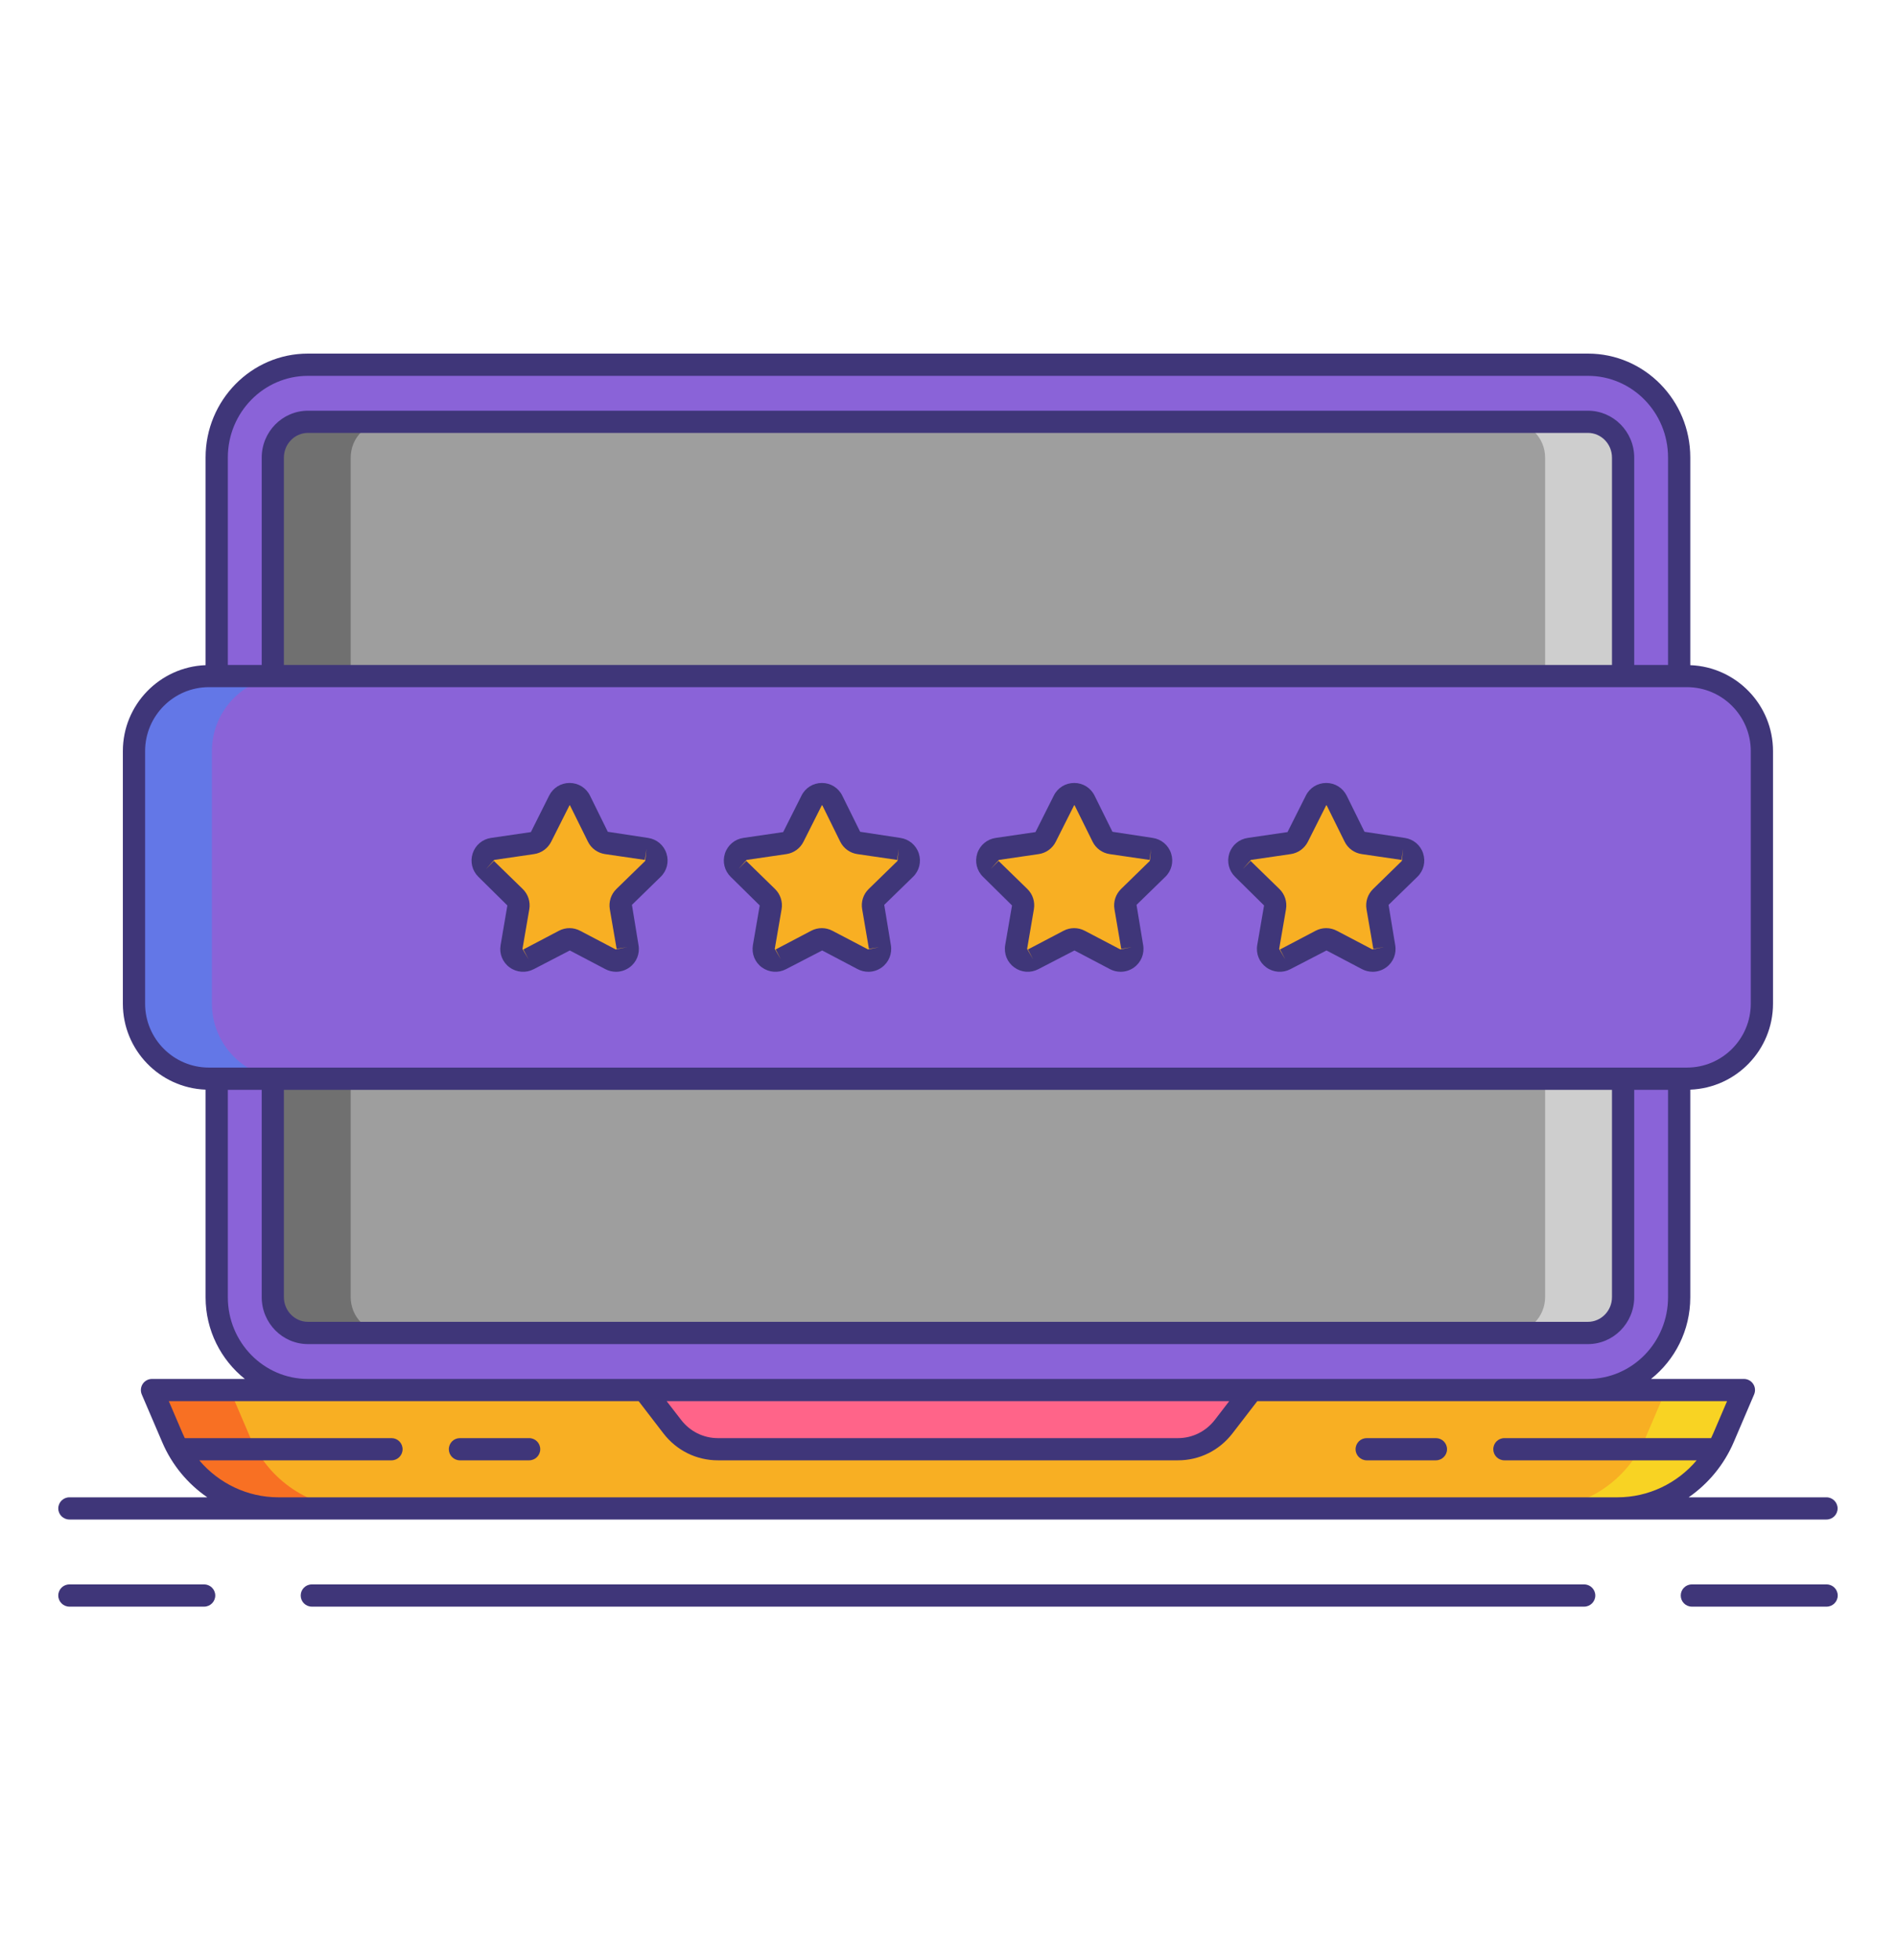 <svg width="30" height="31" viewBox="0 0 30 31" fill="none" xmlns="http://www.w3.org/2000/svg">
<path d="M4.868 21.982C4.073 21.982 3.426 21.325 3.426 20.516V7.234C3.426 6.426 4.073 5.768 4.868 5.768H25.124C25.919 5.768 26.566 6.426 26.566 7.234V20.516C26.566 21.325 25.919 21.982 25.124 21.982H4.868Z" fill="#8A63D8"/>
<path d="M25.682 7.237V20.513C25.682 20.826 25.432 21.08 25.124 21.08H4.874C4.566 21.08 4.316 20.826 4.316 20.513V7.237C4.316 6.924 4.566 6.67 4.874 6.67H25.125C25.432 6.67 25.682 6.924 25.682 7.237Z" fill="#9E9E9E"/>
<path d="M5.549 20.513V7.237C5.549 6.924 5.798 6.67 6.106 6.67H4.874C4.566 6.67 4.316 6.924 4.316 7.237V20.513C4.316 20.826 4.566 21.08 4.874 21.08H6.106C5.798 21.08 5.549 20.826 5.549 20.513Z" fill="#707070"/>
<path d="M24.448 20.513V7.237C24.448 6.924 24.198 6.67 23.891 6.67H25.123C25.431 6.67 25.68 6.924 25.68 7.237V20.513C25.68 20.826 25.431 21.08 25.123 21.08H23.891C24.198 21.08 24.448 20.826 24.448 20.513Z" fill="#CECECE"/>
<path d="M15 21.982H2.406L2.728 22.736C3.019 23.415 3.678 23.855 4.406 23.855H15H25.595C26.323 23.855 26.982 23.415 27.272 22.736L27.595 21.982H15Z" fill="#F8AF23"/>
<path d="M3.961 22.736L3.638 21.982H2.406L2.728 22.736C3.019 23.415 3.678 23.855 4.406 23.855H5.638C4.91 23.855 4.251 23.415 3.961 22.736Z" fill="#F87023"/>
<path d="M26.037 22.736L26.359 21.982H27.591L27.269 22.736C26.979 23.415 26.32 23.855 25.592 23.855H24.359C25.088 23.855 25.747 23.415 26.037 22.736Z" fill="#F8D323"/>
<path d="M10.191 21.982L10.637 22.561C10.811 22.787 11.078 22.919 11.36 22.919H18.639C18.922 22.919 19.188 22.787 19.362 22.561L19.808 21.982H10.191Z" fill="#FF6489"/>
<path d="M26.693 17.059H3.308C2.652 17.059 2.121 16.527 2.121 15.872V11.878C2.121 11.223 2.652 10.691 3.308 10.691H26.693C27.348 10.691 27.879 11.223 27.879 11.878V15.872C27.879 16.527 27.348 17.059 26.693 17.059Z" fill="#8A63D8"/>
<path d="M3.353 15.872V11.878C3.353 11.223 3.885 10.691 4.54 10.691H3.308C2.652 10.691 2.121 11.223 2.121 11.878V15.872C2.121 16.527 2.652 17.059 3.308 17.059H4.54C3.885 17.059 3.353 16.527 3.353 15.872Z" fill="#6377E7"/>
<path d="M26.644 15.872V11.878C26.644 11.223 26.112 10.691 25.457 10.691H26.689C27.345 10.691 27.876 11.223 27.876 11.878V15.872C27.876 16.527 27.345 17.059 26.689 17.059H25.457C26.112 17.059 26.644 16.527 26.644 15.872Z" fill="#8A63D8"/>
<path d="M9.178 12.661L9.46 13.231C9.487 13.286 9.539 13.324 9.599 13.333L10.229 13.424C10.381 13.446 10.441 13.633 10.332 13.74L9.876 14.184C9.832 14.227 9.812 14.288 9.823 14.348L9.93 14.975C9.956 15.126 9.797 15.242 9.661 15.17L9.098 14.874C9.044 14.846 8.98 14.846 8.926 14.874L8.363 15.17C8.227 15.242 8.068 15.126 8.094 14.975L8.202 14.348C8.212 14.288 8.192 14.227 8.148 14.184L7.693 13.74C7.583 13.633 7.644 13.446 7.795 13.424L8.425 13.333C8.485 13.324 8.538 13.286 8.564 13.231L8.846 12.661C8.914 12.523 9.11 12.523 9.178 12.661Z" fill="#F8AF23"/>
<path d="M13.171 12.661L13.452 13.231C13.479 13.286 13.531 13.324 13.592 13.333L14.221 13.424C14.373 13.446 14.434 13.633 14.324 13.74L13.868 14.184C13.825 14.227 13.805 14.288 13.815 14.348L13.922 14.975C13.948 15.126 13.79 15.242 13.654 15.17L13.091 14.874C13.037 14.846 12.972 14.846 12.918 14.874L12.355 15.17C12.219 15.242 12.06 15.126 12.086 14.975L12.194 14.348C12.204 14.288 12.184 14.227 12.14 14.184L11.685 13.74C11.575 13.633 11.636 13.446 11.788 13.424L12.417 13.333C12.478 13.324 12.53 13.286 12.557 13.231L12.838 12.661C12.906 12.523 13.102 12.523 13.171 12.661Z" fill="#F8AF23"/>
<path d="M17.163 12.661L17.444 13.231C17.471 13.286 17.523 13.324 17.584 13.333L18.213 13.424C18.365 13.446 18.426 13.633 18.316 13.74L17.86 14.184C17.817 14.227 17.797 14.288 17.807 14.348L17.915 14.975C17.941 15.126 17.782 15.242 17.646 15.17L17.083 14.874C17.029 14.846 16.964 14.846 16.91 14.874L16.347 15.17C16.211 15.242 16.053 15.126 16.078 14.975L16.186 14.348C16.196 14.288 16.176 14.227 16.133 14.184L15.677 13.74C15.567 13.633 15.628 13.446 15.78 13.424L16.409 13.333C16.47 13.324 16.522 13.286 16.549 13.231L16.83 12.661C16.898 12.523 17.095 12.523 17.163 12.661Z" fill="#F8AF23"/>
<path d="M21.151 12.661L21.433 13.231C21.459 13.286 21.512 13.324 21.572 13.333L22.201 13.424C22.354 13.446 22.414 13.633 22.304 13.74L21.849 14.184C21.805 14.227 21.785 14.288 21.795 14.348L21.903 14.975C21.929 15.126 21.77 15.242 21.634 15.17L21.071 14.874C21.017 14.846 20.953 14.846 20.899 14.874L20.336 15.17C20.2 15.242 20.041 15.126 20.067 14.975L20.174 14.348C20.185 14.288 20.165 14.227 20.121 14.184L19.666 13.74C19.556 13.633 19.616 13.446 19.768 13.424L20.398 13.333C20.458 13.324 20.51 13.286 20.537 13.231L20.819 12.661C20.887 12.523 21.083 12.523 21.151 12.661Z" fill="#F8AF23"/>
<path d="M8.372 22.743H7.277C7.18 22.743 7.102 22.821 7.102 22.919C7.102 23.015 7.18 23.094 7.277 23.094H8.372C8.47 23.094 8.548 23.015 8.548 22.919C8.548 22.821 8.47 22.743 8.372 22.743Z" fill="#3F3679"/>
<path d="M22.72 22.743H21.625C21.528 22.743 21.449 22.821 21.449 22.919C21.449 23.015 21.528 23.094 21.625 23.094H22.72C22.817 23.094 22.896 23.015 22.896 22.919C22.896 22.821 22.817 22.743 22.72 22.743Z" fill="#3F3679"/>
<path d="M3.23 25.056H1.098C1.001 25.056 0.922 25.135 0.922 25.232C0.922 25.329 1.001 25.408 1.098 25.408H3.23C3.327 25.408 3.406 25.329 3.406 25.232C3.406 25.135 3.327 25.056 3.23 25.056Z" fill="#3F3679"/>
<path d="M28.902 25.056H26.77C26.672 25.056 26.594 25.135 26.594 25.232C26.594 25.329 26.672 25.408 26.77 25.408H28.902C28.999 25.408 29.078 25.329 29.078 25.232C29.078 25.135 28.999 25.056 28.902 25.056Z" fill="#3F3679"/>
<path d="M25.066 25.056H4.934C4.836 25.056 4.758 25.135 4.758 25.232C4.758 25.329 4.836 25.408 4.934 25.408H25.066C25.163 25.408 25.242 25.329 25.242 25.232C25.242 25.135 25.163 25.056 25.066 25.056Z" fill="#3F3679"/>
<path d="M29.076 23.855C29.076 23.758 28.997 23.679 28.9 23.679H26.719C27.027 23.466 27.278 23.167 27.433 22.805L27.755 22.052C27.778 21.997 27.773 21.935 27.74 21.886C27.707 21.836 27.652 21.807 27.593 21.807H26.124C26.502 21.506 26.745 21.04 26.745 20.516V17.232C27.472 17.204 28.054 16.605 28.054 15.872V11.878C28.054 11.145 27.471 10.547 26.745 10.519V7.234C26.745 6.329 26.02 5.592 25.127 5.592H4.871C3.979 5.592 3.253 6.329 3.253 7.234V10.519C2.527 10.547 1.944 11.145 1.944 11.878V15.872C1.944 16.606 2.527 17.204 3.253 17.232V20.516C3.253 21.04 3.497 21.506 3.874 21.807H2.405C2.346 21.807 2.291 21.836 2.258 21.886C2.226 21.935 2.22 21.997 2.243 22.052L2.566 22.805C2.72 23.168 2.971 23.466 3.28 23.679H1.098C1.001 23.679 0.922 23.758 0.922 23.855C0.922 23.952 1.001 24.03 1.098 24.03H4.405H25.593H28.9C28.997 24.03 29.076 23.952 29.076 23.855ZM4.871 5.944H25.127C25.825 5.944 26.393 6.523 26.393 7.234V10.516H25.858V7.237C25.858 6.828 25.529 6.495 25.125 6.495H4.874C4.469 6.495 4.141 6.828 4.141 7.237V10.516H3.605V7.234C3.605 6.523 4.173 5.944 4.871 5.944ZM25.506 10.516H4.492V7.237C4.492 7.021 4.663 6.846 4.874 6.846H25.125C25.335 6.846 25.506 7.021 25.506 7.237V10.516H25.506ZM2.296 15.872V11.878C2.296 11.321 2.749 10.867 3.306 10.867H26.692C27.249 10.867 27.702 11.321 27.702 11.878V15.872C27.702 16.43 27.249 16.883 26.692 16.883H3.306C2.749 16.883 2.296 16.43 2.296 15.872ZM4.492 17.235H25.506V20.513C25.506 20.729 25.335 20.904 25.124 20.904H4.874C4.663 20.904 4.492 20.729 4.492 20.513V17.235ZM3.605 20.516V17.235H4.141V20.513C4.141 20.923 4.469 21.256 4.874 21.256H25.125C25.529 21.256 25.858 20.923 25.858 20.513V17.235H26.393V20.516C26.393 21.228 25.825 21.807 25.127 21.807H19.807H10.191H4.871C4.173 21.807 3.605 21.228 3.605 20.516ZM19.45 22.158L19.223 22.453C19.081 22.637 18.868 22.743 18.639 22.743H11.359C11.13 22.743 10.917 22.637 10.776 22.453L10.548 22.158H19.45ZM4.405 23.679C3.916 23.679 3.462 23.459 3.153 23.094H6.195C6.292 23.094 6.37 23.015 6.37 22.919C6.37 22.821 6.292 22.743 6.195 22.743H2.924C2.912 22.718 2.9 22.693 2.889 22.667L2.671 22.158H4.871H10.105L10.497 22.668C10.706 22.939 11.02 23.094 11.359 23.094H18.639C18.978 23.094 19.292 22.939 19.501 22.668L19.894 22.158H25.127H27.327L27.109 22.667C27.098 22.693 27.086 22.718 27.074 22.743H23.804C23.706 22.743 23.628 22.821 23.628 22.919C23.628 23.015 23.706 23.094 23.804 23.094H26.846C26.537 23.459 26.083 23.679 25.593 23.679H4.405Z" fill="#3F3679"/>
<path d="M8.028 14.319L7.921 14.946C7.897 15.083 7.952 15.218 8.064 15.299C8.176 15.38 8.322 15.391 8.445 15.327L9.016 15.031L9.58 15.327C9.633 15.355 9.691 15.368 9.748 15.368C9.822 15.368 9.896 15.345 9.96 15.299C10.072 15.218 10.127 15.082 10.103 14.946L9.999 14.31L10.454 13.866C10.553 13.77 10.588 13.628 10.545 13.496C10.503 13.365 10.391 13.271 10.254 13.251L9.617 13.154L9.336 12.584C9.275 12.459 9.151 12.382 9.012 12.382C8.874 12.382 8.75 12.459 8.688 12.584L8.4 13.159L7.77 13.251C7.633 13.271 7.522 13.365 7.479 13.496C7.436 13.628 7.471 13.77 7.57 13.867L8.028 14.319ZM7.82 13.599L8.45 13.507C8.568 13.49 8.669 13.416 8.722 13.31L9.012 12.734C9.018 12.734 9.019 12.736 9.02 12.739L9.302 13.309C9.354 13.416 9.456 13.49 9.574 13.507L10.203 13.599L10.229 13.425L10.209 13.615L9.753 14.059C9.668 14.142 9.629 14.261 9.649 14.379L9.757 15.006L9.93 14.976L9.743 15.015L9.18 14.72C9.075 14.664 8.949 14.664 8.844 14.719L8.281 15.015L8.363 15.171L8.267 15.006L8.375 14.379C8.395 14.261 8.356 14.142 8.271 14.059L7.815 13.615L7.693 13.741L7.82 13.599Z" fill="#3F3679"/>
<path d="M12.021 14.319L11.913 14.946C11.89 15.083 11.944 15.218 12.056 15.299C12.169 15.38 12.314 15.391 12.437 15.327L13.009 15.031L13.572 15.327C13.625 15.355 13.683 15.368 13.74 15.368C13.815 15.368 13.889 15.345 13.952 15.299C14.064 15.218 14.119 15.082 14.096 14.946L13.991 14.31L14.447 13.866C14.546 13.77 14.581 13.628 14.538 13.496C14.495 13.365 14.383 13.271 14.246 13.251L13.61 13.154L13.328 12.584C13.267 12.459 13.143 12.382 13.005 12.382C12.866 12.382 12.742 12.459 12.681 12.584L12.392 13.159L11.762 13.251C11.626 13.271 11.514 13.365 11.471 13.496C11.428 13.628 11.463 13.77 11.562 13.867L12.021 14.319ZM11.813 13.599L12.443 13.507C12.56 13.49 12.662 13.416 12.714 13.31L13.004 12.734C13.01 12.734 13.011 12.736 13.013 12.739L13.294 13.309C13.347 13.416 13.448 13.49 13.566 13.507L14.196 13.599L14.221 13.425L14.201 13.615L13.745 14.059C13.66 14.142 13.621 14.261 13.642 14.379L13.749 15.006L13.922 14.976L13.736 15.015L13.172 14.72C13.067 14.664 12.941 14.664 12.836 14.719L12.273 15.015L12.355 15.171L12.259 15.006L12.367 14.379C12.387 14.261 12.348 14.142 12.263 14.059L11.808 13.615L11.685 13.741L11.813 13.599Z" fill="#3F3679"/>
<path d="M16.013 14.319L15.905 14.946C15.882 15.083 15.937 15.218 16.049 15.299C16.161 15.38 16.306 15.391 16.429 15.327L17.001 15.031L17.564 15.327C17.617 15.355 17.675 15.368 17.732 15.368C17.807 15.368 17.881 15.345 17.944 15.299C18.056 15.218 18.111 15.082 18.088 14.946L17.983 14.31L18.439 13.866C18.538 13.77 18.573 13.628 18.53 13.496C18.487 13.365 18.375 13.271 18.239 13.251L17.602 13.154L17.32 12.584C17.259 12.459 17.135 12.382 16.997 12.382C16.858 12.382 16.734 12.459 16.673 12.584L16.384 13.159L15.755 13.251C15.618 13.271 15.506 13.365 15.463 13.496C15.421 13.628 15.455 13.77 15.555 13.867L16.013 14.319ZM15.805 13.599L16.435 13.507C16.552 13.49 16.654 13.416 16.706 13.31L16.996 12.734C17.002 12.734 17.004 12.736 17.005 12.739L17.287 13.309C17.339 13.416 17.441 13.49 17.558 13.507L18.188 13.599L18.213 13.425L18.193 13.615L17.738 14.059C17.653 14.142 17.614 14.261 17.634 14.379L17.741 15.006L17.915 14.976L17.728 15.015L17.165 14.72C17.06 14.664 16.934 14.664 16.829 14.719L16.265 15.015L16.347 15.171L16.252 15.006L16.359 14.379C16.379 14.261 16.341 14.142 16.256 14.059L15.8 13.615L15.677 13.741L15.805 13.599Z" fill="#3F3679"/>
<path d="M20.001 14.319L19.893 14.946C19.87 15.083 19.925 15.218 20.037 15.299C20.149 15.38 20.295 15.391 20.417 15.327L20.989 15.031L21.552 15.327C21.606 15.355 21.663 15.368 21.721 15.368C21.795 15.368 21.869 15.345 21.933 15.299C22.045 15.218 22.1 15.082 22.076 14.946L21.971 14.31L22.427 13.866C22.526 13.77 22.561 13.628 22.518 13.496C22.476 13.365 22.364 13.271 22.227 13.251L21.59 13.154L21.309 12.584C21.247 12.459 21.123 12.382 20.985 12.382C20.846 12.382 20.722 12.459 20.661 12.584L20.372 13.159L19.743 13.251C19.606 13.271 19.494 13.365 19.451 13.496C19.409 13.628 19.444 13.77 19.543 13.867L20.001 14.319ZM19.793 13.599L20.423 13.507C20.541 13.49 20.642 13.416 20.695 13.31L20.985 12.734C20.991 12.734 20.992 12.736 20.993 12.739L21.275 13.309C21.327 13.416 21.429 13.49 21.547 13.507L22.176 13.599L22.201 13.425L22.181 13.615L21.726 14.059C21.641 14.142 21.602 14.261 21.622 14.379L21.73 15.006L21.903 14.976L21.716 15.015L21.153 14.72C21.048 14.664 20.922 14.664 20.817 14.719L20.254 15.015L20.336 15.171L20.24 15.006L20.348 14.379C20.368 14.261 20.329 14.142 20.244 14.059L19.788 13.615L19.666 13.741L19.793 13.599Z" fill="#3F3679"/>
</svg>
